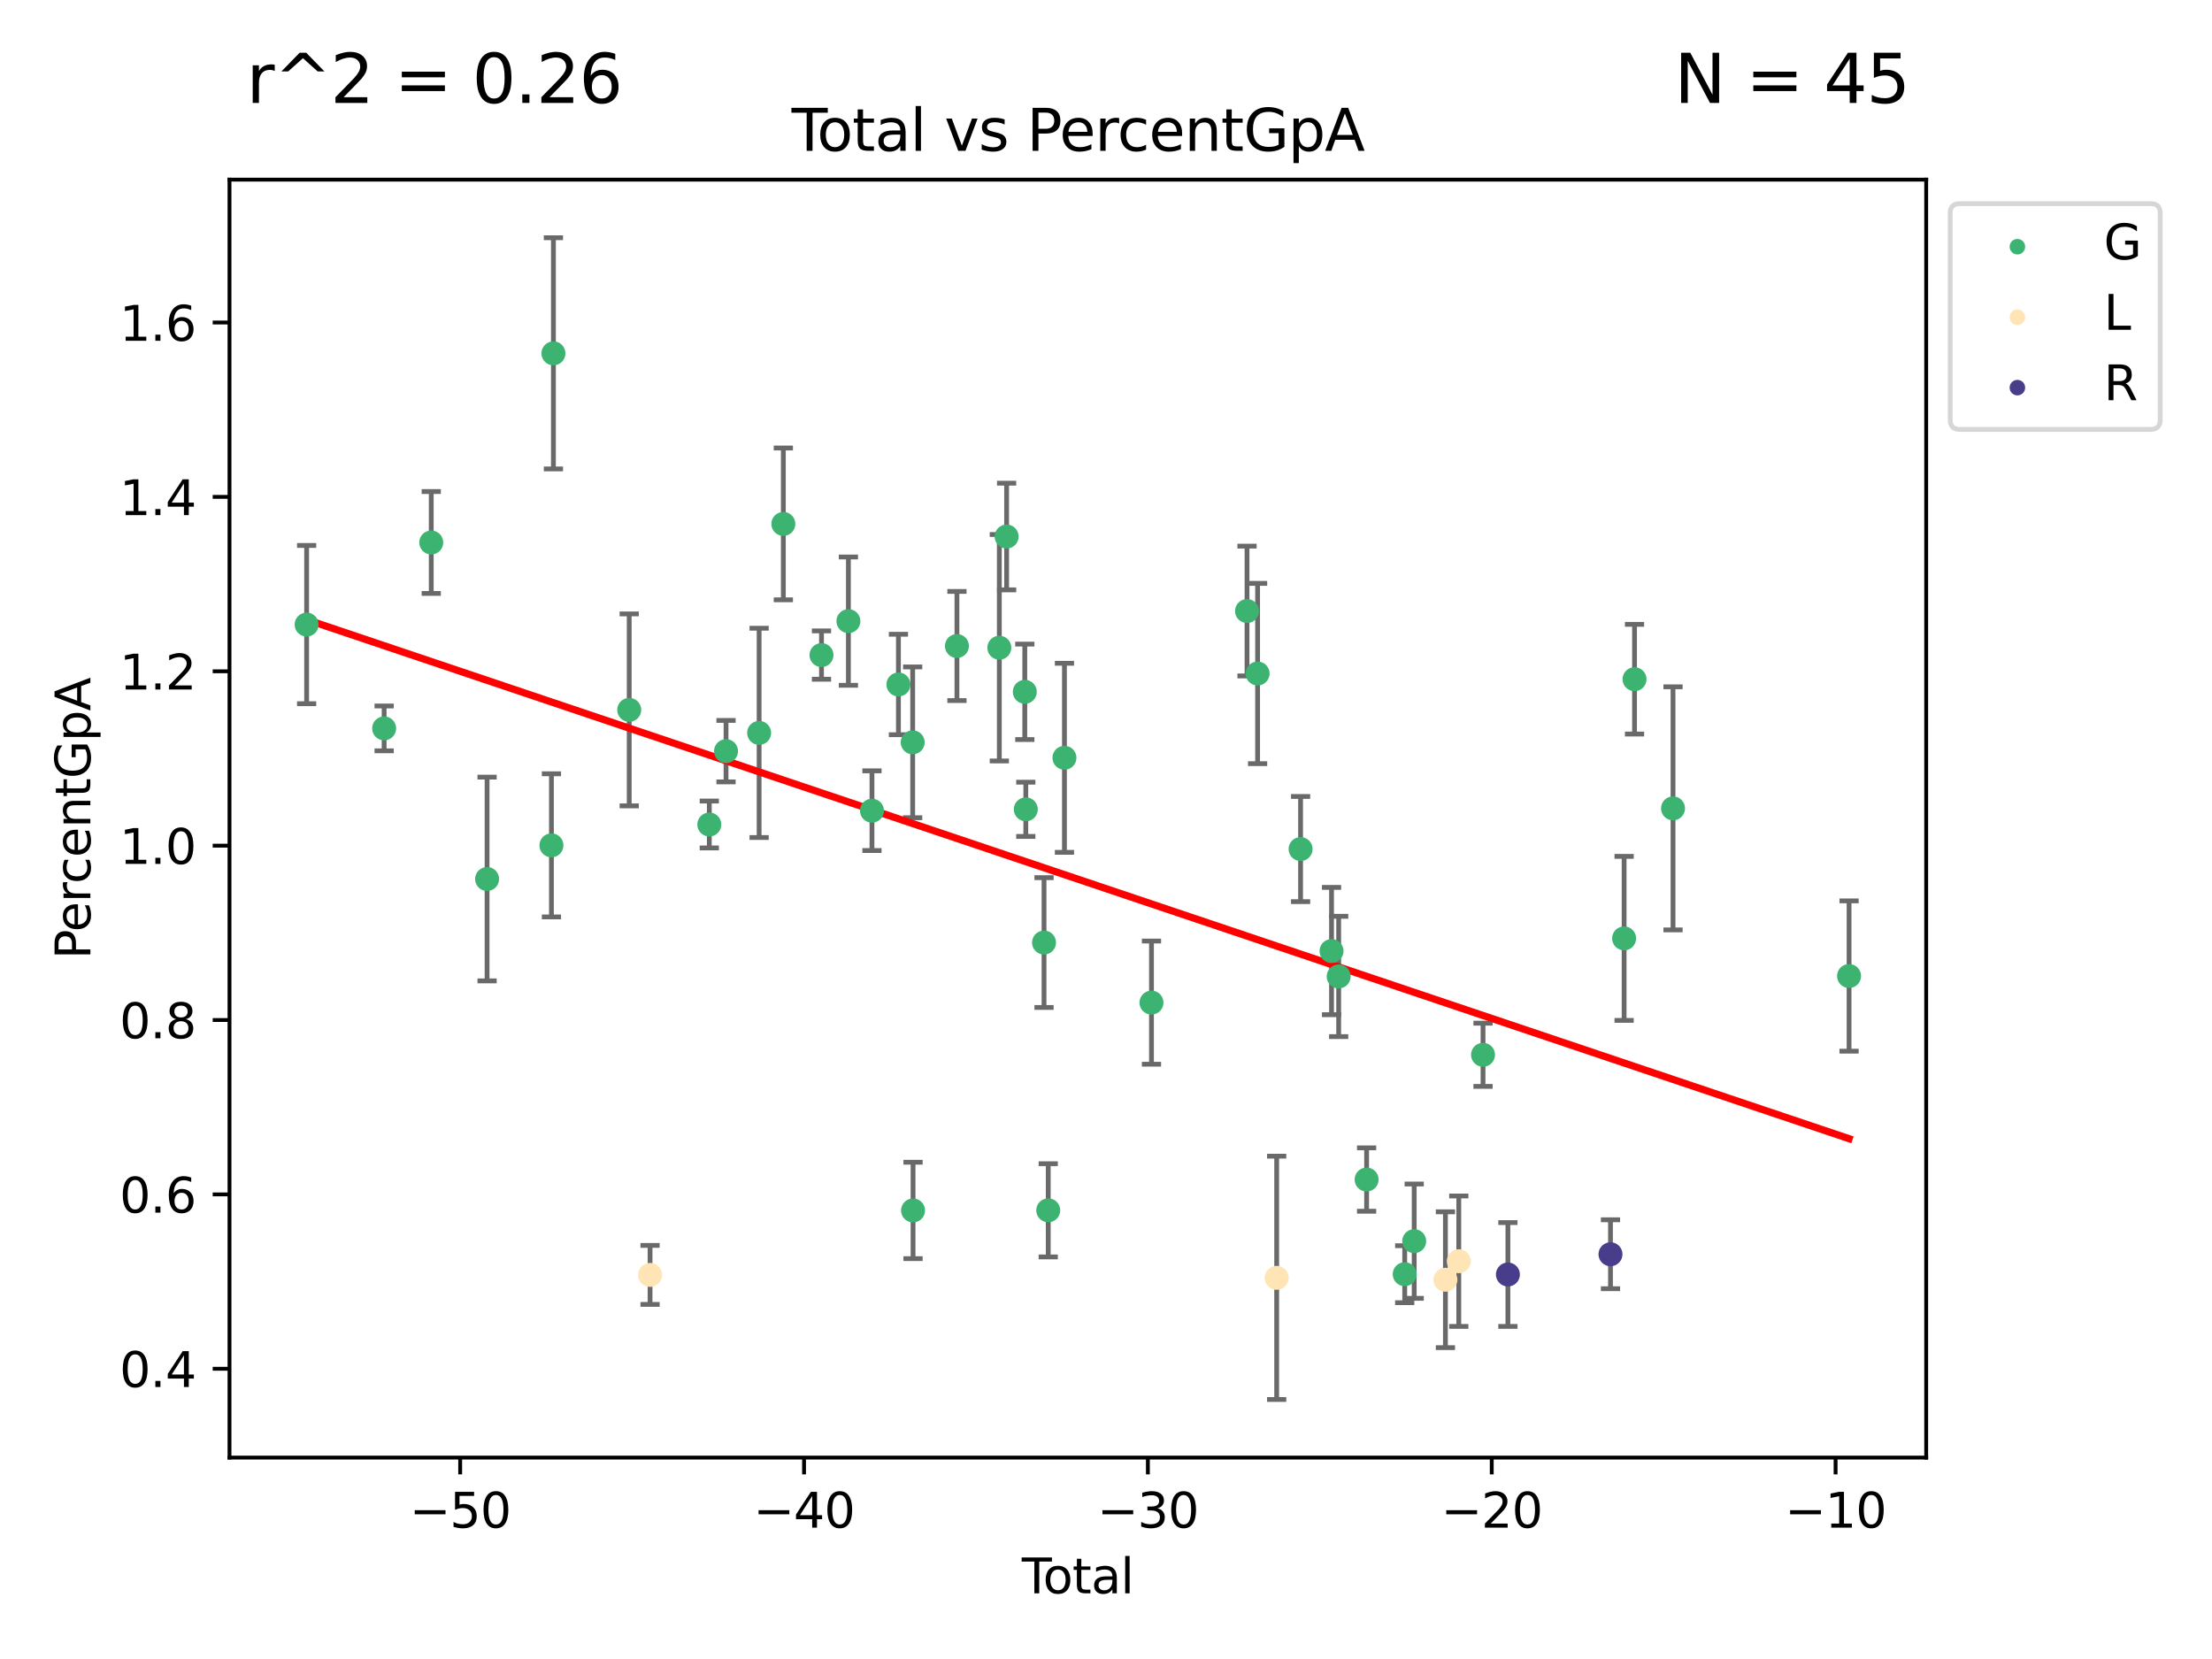 <?xml version="1.0" encoding="utf-8" standalone="no"?>
<!DOCTYPE svg PUBLIC "-//W3C//DTD SVG 1.1//EN"
  "http://www.w3.org/Graphics/SVG/1.1/DTD/svg11.dtd">
<svg xmlns:xlink="http://www.w3.org/1999/xlink" width="460.8pt" height="345.6pt" viewBox="0 0 460.8 345.6" xmlns="http://www.w3.org/2000/svg" version="1.1">
 <defs>
  <style type="text/css">*{stroke-linejoin: round; stroke-linecap: butt}</style>
 </defs>
 <g id="figure_1">
  <g id="patch_1">
   <path d="M 0 345.6 
L 460.8 345.6 
L 460.8 0 
L 0 0 
z
" style="fill: #ffffff"/>
  </g>
  <g id="axes_1">
   <g id="patch_2">
    <path d="M 47.81 303.64 
L 401.26 303.64 
L 401.26 37.422 
L 47.81 37.422 
z
" style="fill: #ffffff"/>
   </g>
   <g id="PathCollection_1">
    <defs>
     <path id="mbca6166bac" d="M 0 1.118 
C 0.297 1.118 0.581 1 0.791 0.791 
C 1 0.581 1.118 0.297 1.118 0 
C 1.118 -0.297 1 -0.581 0.791 -0.791 
C 0.581 -1 0.297 -1.118 0 -1.118 
C -0.297 -1.118 -0.581 -1 -0.791 -0.791 
C -1 -0.581 -1.118 -0.297 -1.118 0 
C -1.118 0.297 -1 0.581 -0.791 0.791 
C -0.581 1 -0.297 1.118 0 1.118 
z
" style="stroke: #3cb371"/>
    </defs>
    <g clip-path="url(#p3d2d5ccb78)">
     <use xlink:href="#mbca6166bac" x="63.876" y="130.11" style="fill: #3cb371; stroke: #3cb371"/>
     <use xlink:href="#mbca6166bac" x="80.023" y="151.736" style="fill: #3cb371; stroke: #3cb371"/>
     <use xlink:href="#mbca6166bac" x="89.836" y="113.01" style="fill: #3cb371; stroke: #3cb371"/>
     <use xlink:href="#mbca6166bac" x="101.468" y="183.113" style="fill: #3cb371; stroke: #3cb371"/>
     <use xlink:href="#mbca6166bac" x="114.874" y="176.101" style="fill: #3cb371; stroke: #3cb371"/>
     <use xlink:href="#mbca6166bac" x="115.287" y="73.605" style="fill: #3cb371; stroke: #3cb371"/>
     <use xlink:href="#mbca6166bac" x="131.077" y="147.882" style="fill: #3cb371; stroke: #3cb371"/>
     <use xlink:href="#mbca6166bac" x="147.761" y="171.757" style="fill: #3cb371; stroke: #3cb371"/>
     <use xlink:href="#mbca6166bac" x="151.246" y="156.478" style="fill: #3cb371; stroke: #3cb371"/>
     <use xlink:href="#mbca6166bac" x="158.14" y="152.674" style="fill: #3cb371; stroke: #3cb371"/>
     <use xlink:href="#mbca6166bac" x="163.184" y="109.141" style="fill: #3cb371; stroke: #3cb371"/>
     <use xlink:href="#mbca6166bac" x="171.131" y="136.463" style="fill: #3cb371; stroke: #3cb371"/>
     <use xlink:href="#mbca6166bac" x="176.738" y="129.394" style="fill: #3cb371; stroke: #3cb371"/>
     <use xlink:href="#mbca6166bac" x="181.647" y="168.88" style="fill: #3cb371; stroke: #3cb371"/>
     <use xlink:href="#mbca6166bac" x="187.159" y="142.587" style="fill: #3cb371; stroke: #3cb371"/>
     <use xlink:href="#mbca6166bac" x="190.128" y="154.641" style="fill: #3cb371; stroke: #3cb371"/>
     <use xlink:href="#mbca6166bac" x="190.206" y="252.157" style="fill: #3cb371; stroke: #3cb371"/>
     <use xlink:href="#mbca6166bac" x="199.347" y="134.573" style="fill: #3cb371; stroke: #3cb371"/>
     <use xlink:href="#mbca6166bac" x="208.179" y="134.932" style="fill: #3cb371; stroke: #3cb371"/>
     <use xlink:href="#mbca6166bac" x="209.697" y="111.769" style="fill: #3cb371; stroke: #3cb371"/>
     <use xlink:href="#mbca6166bac" x="213.486" y="144.119" style="fill: #3cb371; stroke: #3cb371"/>
     <use xlink:href="#mbca6166bac" x="213.693" y="168.597" style="fill: #3cb371; stroke: #3cb371"/>
     <use xlink:href="#mbca6166bac" x="217.491" y="196.352" style="fill: #3cb371; stroke: #3cb371"/>
     <use xlink:href="#mbca6166bac" x="218.367" y="252.13" style="fill: #3cb371; stroke: #3cb371"/>
     <use xlink:href="#mbca6166bac" x="221.743" y="157.86" style="fill: #3cb371; stroke: #3cb371"/>
     <use xlink:href="#mbca6166bac" x="239.874" y="208.862" style="fill: #3cb371; stroke: #3cb371"/>
     <use xlink:href="#mbca6166bac" x="259.778" y="127.288" style="fill: #3cb371; stroke: #3cb371"/>
     <use xlink:href="#mbca6166bac" x="261.981" y="140.307" style="fill: #3cb371; stroke: #3cb371"/>
     <use xlink:href="#mbca6166bac" x="270.937" y="176.872" style="fill: #3cb371; stroke: #3cb371"/>
     <use xlink:href="#mbca6166bac" x="277.384" y="198.119" style="fill: #3cb371; stroke: #3cb371"/>
     <use xlink:href="#mbca6166bac" x="278.871" y="203.412" style="fill: #3cb371; stroke: #3cb371"/>
     <use xlink:href="#mbca6166bac" x="284.689" y="245.72" style="fill: #3cb371; stroke: #3cb371"/>
     <use xlink:href="#mbca6166bac" x="292.627" y="265.439" style="fill: #3cb371; stroke: #3cb371"/>
     <use xlink:href="#mbca6166bac" x="294.601" y="258.558" style="fill: #3cb371; stroke: #3cb371"/>
     <use xlink:href="#mbca6166bac" x="308.941" y="219.732" style="fill: #3cb371; stroke: #3cb371"/>
     <use xlink:href="#mbca6166bac" x="338.333" y="195.48" style="fill: #3cb371; stroke: #3cb371"/>
     <use xlink:href="#mbca6166bac" x="340.502" y="141.488" style="fill: #3cb371; stroke: #3cb371"/>
     <use xlink:href="#mbca6166bac" x="348.522" y="168.397" style="fill: #3cb371; stroke: #3cb371"/>
     <use xlink:href="#mbca6166bac" x="385.194" y="203.322" style="fill: #3cb371; stroke: #3cb371"/>
    </g>
   </g>
   <g id="PathCollection_2">
    <defs>
     <path id="m69f87f148f" d="M 0 1.118 
C 0.297 1.118 0.581 1 0.791 0.791 
C 1 0.581 1.118 0.297 1.118 0 
C 1.118 -0.297 1 -0.581 0.791 -0.791 
C 0.581 -1 0.297 -1.118 0 -1.118 
C -0.297 -1.118 -0.581 -1 -0.791 -0.791 
C -1 -0.581 -1.118 -0.297 -1.118 0 
C -1.118 0.297 -1 0.581 -0.791 0.791 
C -0.581 1 -0.297 1.118 0 1.118 
z
" style="stroke: #ffe4b5"/>
    </defs>
    <g clip-path="url(#p3d2d5ccb78)">
     <use xlink:href="#m69f87f148f" x="135.417" y="265.588" style="fill: #ffe4b5; stroke: #ffe4b5"/>
     <use xlink:href="#m69f87f148f" x="265.955" y="266.196" style="fill: #ffe4b5; stroke: #ffe4b5"/>
     <use xlink:href="#m69f87f148f" x="301.109" y="266.592" style="fill: #ffe4b5; stroke: #ffe4b5"/>
     <use xlink:href="#m69f87f148f" x="303.891" y="262.732" style="fill: #ffe4b5; stroke: #ffe4b5"/>
    </g>
   </g>
   <g id="PathCollection_3">
    <defs>
     <path id="m2d523f5057" d="M 0 1.118 
C 0.297 1.118 0.581 1 0.791 0.791 
C 1 0.581 1.118 0.297 1.118 0 
C 1.118 -0.297 1 -0.581 0.791 -0.791 
C 0.581 -1 0.297 -1.118 0 -1.118 
C -0.297 -1.118 -0.581 -1 -0.791 -0.791 
C -1 -0.581 -1.118 -0.297 -1.118 0 
C -1.118 0.297 -1 0.581 -0.791 0.791 
C -0.581 1 -0.297 1.118 0 1.118 
z
" style="stroke: #483d8b"/>
    </defs>
    <g clip-path="url(#p3d2d5ccb78)">
     <use xlink:href="#m2d523f5057" x="314.124" y="265.499" style="fill: #483d8b; stroke: #483d8b"/>
     <use xlink:href="#m2d523f5057" x="335.493" y="261.283" style="fill: #483d8b; stroke: #483d8b"/>
    </g>
   </g>
   <g id="matplotlib.axis_1">
    <g id="xtick_1">
     <g id="line2d_1">
      <defs>
       <path id="me7487f4d48" d="M 0 0 
L 0 3.5 
" style="stroke: #000000; stroke-width: 0.8"/>
      </defs>
      <g>
       <use xlink:href="#me7487f4d48" x="95.864" y="303.64" style="stroke: #000000; stroke-width: 0.8"/>
      </g>
     </g>
     <g id="text_1">
      <!-- −50 -->
      <g transform="translate(85.312 318.238)scale(0.1 -0.1)">
       <defs>
        <path id="DejaVuSans-2212" d="M 678 2272 
L 4684 2272 
L 4684 1741 
L 678 1741 
L 678 2272 
z
" transform="scale(0.016)"/>
        <path id="DejaVuSans-35" d="M 691 4666 
L 3169 4666 
L 3169 4134 
L 1269 4134 
L 1269 2991 
Q 1406 3038 1543 3061 
Q 1681 3084 1819 3084 
Q 2600 3084 3056 2656 
Q 3513 2228 3513 1497 
Q 3513 744 3044 326 
Q 2575 -91 1722 -91 
Q 1428 -91 1123 -41 
Q 819 9 494 109 
L 494 744 
Q 775 591 1075 516 
Q 1375 441 1709 441 
Q 2250 441 2565 725 
Q 2881 1009 2881 1497 
Q 2881 1984 2565 2268 
Q 2250 2553 1709 2553 
Q 1456 2553 1204 2497 
Q 953 2441 691 2322 
L 691 4666 
z
" transform="scale(0.016)"/>
        <path id="DejaVuSans-30" d="M 2034 4250 
Q 1547 4250 1301 3770 
Q 1056 3291 1056 2328 
Q 1056 1369 1301 889 
Q 1547 409 2034 409 
Q 2525 409 2770 889 
Q 3016 1369 3016 2328 
Q 3016 3291 2770 3770 
Q 2525 4250 2034 4250 
z
M 2034 4750 
Q 2819 4750 3233 4129 
Q 3647 3509 3647 2328 
Q 3647 1150 3233 529 
Q 2819 -91 2034 -91 
Q 1250 -91 836 529 
Q 422 1150 422 2328 
Q 422 3509 836 4129 
Q 1250 4750 2034 4750 
z
" transform="scale(0.016)"/>
       </defs>
       <use xlink:href="#DejaVuSans-2212"/>
       <use xlink:href="#DejaVuSans-35" x="83.789"/>
       <use xlink:href="#DejaVuSans-30" x="147.412"/>
      </g>
     </g>
    </g>
    <g id="xtick_2">
     <g id="line2d_2">
      <g>
       <use xlink:href="#me7487f4d48" x="167.495" y="303.64" style="stroke: #000000; stroke-width: 0.8"/>
      </g>
     </g>
     <g id="text_2">
      <!-- −40 -->
      <g transform="translate(156.942 318.238)scale(0.1 -0.1)">
       <defs>
        <path id="DejaVuSans-34" d="M 2419 4116 
L 825 1625 
L 2419 1625 
L 2419 4116 
z
M 2253 4666 
L 3047 4666 
L 3047 1625 
L 3713 1625 
L 3713 1100 
L 3047 1100 
L 3047 0 
L 2419 0 
L 2419 1100 
L 313 1100 
L 313 1709 
L 2253 4666 
z
" transform="scale(0.016)"/>
       </defs>
       <use xlink:href="#DejaVuSans-2212"/>
       <use xlink:href="#DejaVuSans-34" x="83.789"/>
       <use xlink:href="#DejaVuSans-30" x="147.412"/>
      </g>
     </g>
    </g>
    <g id="xtick_3">
     <g id="line2d_3">
      <g>
       <use xlink:href="#me7487f4d48" x="239.125" y="303.64" style="stroke: #000000; stroke-width: 0.8"/>
      </g>
     </g>
     <g id="text_3">
      <!-- −30 -->
      <g transform="translate(228.573 318.238)scale(0.1 -0.1)">
       <defs>
        <path id="DejaVuSans-33" d="M 2597 2516 
Q 3050 2419 3304 2112 
Q 3559 1806 3559 1356 
Q 3559 666 3084 287 
Q 2609 -91 1734 -91 
Q 1441 -91 1130 -33 
Q 819 25 488 141 
L 488 750 
Q 750 597 1062 519 
Q 1375 441 1716 441 
Q 2309 441 2620 675 
Q 2931 909 2931 1356 
Q 2931 1769 2642 2001 
Q 2353 2234 1838 2234 
L 1294 2234 
L 1294 2753 
L 1863 2753 
Q 2328 2753 2575 2939 
Q 2822 3125 2822 3475 
Q 2822 3834 2567 4026 
Q 2313 4219 1838 4219 
Q 1578 4219 1281 4162 
Q 984 4106 628 3988 
L 628 4550 
Q 988 4650 1302 4700 
Q 1616 4750 1894 4750 
Q 2613 4750 3031 4423 
Q 3450 4097 3450 3541 
Q 3450 3153 3228 2886 
Q 3006 2619 2597 2516 
z
" transform="scale(0.016)"/>
       </defs>
       <use xlink:href="#DejaVuSans-2212"/>
       <use xlink:href="#DejaVuSans-33" x="83.789"/>
       <use xlink:href="#DejaVuSans-30" x="147.412"/>
      </g>
     </g>
    </g>
    <g id="xtick_4">
     <g id="line2d_4">
      <g>
       <use xlink:href="#me7487f4d48" x="310.756" y="303.64" style="stroke: #000000; stroke-width: 0.8"/>
      </g>
     </g>
     <g id="text_4">
      <!-- −20 -->
      <g transform="translate(300.203 318.238)scale(0.1 -0.1)">
       <defs>
        <path id="DejaVuSans-32" d="M 1228 531 
L 3431 531 
L 3431 0 
L 469 0 
L 469 531 
Q 828 903 1448 1529 
Q 2069 2156 2228 2338 
Q 2531 2678 2651 2914 
Q 2772 3150 2772 3378 
Q 2772 3750 2511 3984 
Q 2250 4219 1831 4219 
Q 1534 4219 1204 4116 
Q 875 4013 500 3803 
L 500 4441 
Q 881 4594 1212 4672 
Q 1544 4750 1819 4750 
Q 2544 4750 2975 4387 
Q 3406 4025 3406 3419 
Q 3406 3131 3298 2873 
Q 3191 2616 2906 2266 
Q 2828 2175 2409 1742 
Q 1991 1309 1228 531 
z
" transform="scale(0.016)"/>
       </defs>
       <use xlink:href="#DejaVuSans-2212"/>
       <use xlink:href="#DejaVuSans-32" x="83.789"/>
       <use xlink:href="#DejaVuSans-30" x="147.412"/>
      </g>
     </g>
    </g>
    <g id="xtick_5">
     <g id="line2d_5">
      <g>
       <use xlink:href="#me7487f4d48" x="382.386" y="303.64" style="stroke: #000000; stroke-width: 0.8"/>
      </g>
     </g>
     <g id="text_5">
      <!-- −10 -->
      <g transform="translate(371.834 318.238)scale(0.1 -0.1)">
       <defs>
        <path id="DejaVuSans-31" d="M 794 531 
L 1825 531 
L 1825 4091 
L 703 3866 
L 703 4441 
L 1819 4666 
L 2450 4666 
L 2450 531 
L 3481 531 
L 3481 0 
L 794 0 
L 794 531 
z
" transform="scale(0.016)"/>
       </defs>
       <use xlink:href="#DejaVuSans-2212"/>
       <use xlink:href="#DejaVuSans-31" x="83.789"/>
       <use xlink:href="#DejaVuSans-30" x="147.412"/>
      </g>
     </g>
    </g>
    <g id="text_6">
     <!-- Total -->
     <g transform="translate(212.858 331.917)scale(0.1 -0.1)">
      <defs>
       <path id="DejaVuSans-54" d="M -19 4666 
L 3928 4666 
L 3928 4134 
L 2272 4134 
L 2272 0 
L 1638 0 
L 1638 4134 
L -19 4134 
L -19 4666 
z
" transform="scale(0.016)"/>
       <path id="DejaVuSans-6f" d="M 1959 3097 
Q 1497 3097 1228 2736 
Q 959 2375 959 1747 
Q 959 1119 1226 758 
Q 1494 397 1959 397 
Q 2419 397 2687 759 
Q 2956 1122 2956 1747 
Q 2956 2369 2687 2733 
Q 2419 3097 1959 3097 
z
M 1959 3584 
Q 2709 3584 3137 3096 
Q 3566 2609 3566 1747 
Q 3566 888 3137 398 
Q 2709 -91 1959 -91 
Q 1206 -91 779 398 
Q 353 888 353 1747 
Q 353 2609 779 3096 
Q 1206 3584 1959 3584 
z
" transform="scale(0.016)"/>
       <path id="DejaVuSans-74" d="M 1172 4494 
L 1172 3500 
L 2356 3500 
L 2356 3053 
L 1172 3053 
L 1172 1153 
Q 1172 725 1289 603 
Q 1406 481 1766 481 
L 2356 481 
L 2356 0 
L 1766 0 
Q 1100 0 847 248 
Q 594 497 594 1153 
L 594 3053 
L 172 3053 
L 172 3500 
L 594 3500 
L 594 4494 
L 1172 4494 
z
" transform="scale(0.016)"/>
       <path id="DejaVuSans-61" d="M 2194 1759 
Q 1497 1759 1228 1600 
Q 959 1441 959 1056 
Q 959 750 1161 570 
Q 1363 391 1709 391 
Q 2188 391 2477 730 
Q 2766 1069 2766 1631 
L 2766 1759 
L 2194 1759 
z
M 3341 1997 
L 3341 0 
L 2766 0 
L 2766 531 
Q 2569 213 2275 61 
Q 1981 -91 1556 -91 
Q 1019 -91 701 211 
Q 384 513 384 1019 
Q 384 1609 779 1909 
Q 1175 2209 1959 2209 
L 2766 2209 
L 2766 2266 
Q 2766 2663 2505 2880 
Q 2244 3097 1772 3097 
Q 1472 3097 1187 3025 
Q 903 2953 641 2809 
L 641 3341 
Q 956 3463 1253 3523 
Q 1550 3584 1831 3584 
Q 2591 3584 2966 3190 
Q 3341 2797 3341 1997 
z
" transform="scale(0.016)"/>
       <path id="DejaVuSans-6c" d="M 603 4863 
L 1178 4863 
L 1178 0 
L 603 0 
L 603 4863 
z
" transform="scale(0.016)"/>
      </defs>
      <use xlink:href="#DejaVuSans-54"/>
      <use xlink:href="#DejaVuSans-6f" x="44.084"/>
      <use xlink:href="#DejaVuSans-74" x="105.266"/>
      <use xlink:href="#DejaVuSans-61" x="144.475"/>
      <use xlink:href="#DejaVuSans-6c" x="205.754"/>
     </g>
    </g>
   </g>
   <g id="matplotlib.axis_2">
    <g id="ytick_1">
     <g id="line2d_6">
      <defs>
       <path id="mf5a979d476" d="M 0 0 
L -3.5 0 
" style="stroke: #000000; stroke-width: 0.8"/>
      </defs>
      <g>
       <use xlink:href="#mf5a979d476" x="47.81" y="285.14" style="stroke: #000000; stroke-width: 0.8"/>
      </g>
     </g>
     <g id="text_7">
      <!-- 0.4 -->
      <g transform="translate(24.907 288.939)scale(0.1 -0.1)">
       <defs>
        <path id="DejaVuSans-2e" d="M 684 794 
L 1344 794 
L 1344 0 
L 684 0 
L 684 794 
z
" transform="scale(0.016)"/>
       </defs>
       <use xlink:href="#DejaVuSans-30"/>
       <use xlink:href="#DejaVuSans-2e" x="63.623"/>
       <use xlink:href="#DejaVuSans-34" x="95.41"/>
      </g>
     </g>
    </g>
    <g id="ytick_2">
     <g id="line2d_7">
      <g>
       <use xlink:href="#mf5a979d476" x="47.81" y="248.815" style="stroke: #000000; stroke-width: 0.8"/>
      </g>
     </g>
     <g id="text_8">
      <!-- 0.6 -->
      <g transform="translate(24.907 252.614)scale(0.1 -0.1)">
       <defs>
        <path id="DejaVuSans-36" d="M 2113 2584 
Q 1688 2584 1439 2293 
Q 1191 2003 1191 1497 
Q 1191 994 1439 701 
Q 1688 409 2113 409 
Q 2538 409 2786 701 
Q 3034 994 3034 1497 
Q 3034 2003 2786 2293 
Q 2538 2584 2113 2584 
z
M 3366 4563 
L 3366 3988 
Q 3128 4100 2886 4159 
Q 2644 4219 2406 4219 
Q 1781 4219 1451 3797 
Q 1122 3375 1075 2522 
Q 1259 2794 1537 2939 
Q 1816 3084 2150 3084 
Q 2853 3084 3261 2657 
Q 3669 2231 3669 1497 
Q 3669 778 3244 343 
Q 2819 -91 2113 -91 
Q 1303 -91 875 529 
Q 447 1150 447 2328 
Q 447 3434 972 4092 
Q 1497 4750 2381 4750 
Q 2619 4750 2861 4703 
Q 3103 4656 3366 4563 
z
" transform="scale(0.016)"/>
       </defs>
       <use xlink:href="#DejaVuSans-30"/>
       <use xlink:href="#DejaVuSans-2e" x="63.623"/>
       <use xlink:href="#DejaVuSans-36" x="95.41"/>
      </g>
     </g>
    </g>
    <g id="ytick_3">
     <g id="line2d_8">
      <g>
       <use xlink:href="#mf5a979d476" x="47.81" y="212.489" style="stroke: #000000; stroke-width: 0.8"/>
      </g>
     </g>
     <g id="text_9">
      <!-- 0.8 -->
      <g transform="translate(24.907 216.289)scale(0.1 -0.1)">
       <defs>
        <path id="DejaVuSans-38" d="M 2034 2216 
Q 1584 2216 1326 1975 
Q 1069 1734 1069 1313 
Q 1069 891 1326 650 
Q 1584 409 2034 409 
Q 2484 409 2743 651 
Q 3003 894 3003 1313 
Q 3003 1734 2745 1975 
Q 2488 2216 2034 2216 
z
M 1403 2484 
Q 997 2584 770 2862 
Q 544 3141 544 3541 
Q 544 4100 942 4425 
Q 1341 4750 2034 4750 
Q 2731 4750 3128 4425 
Q 3525 4100 3525 3541 
Q 3525 3141 3298 2862 
Q 3072 2584 2669 2484 
Q 3125 2378 3379 2068 
Q 3634 1759 3634 1313 
Q 3634 634 3220 271 
Q 2806 -91 2034 -91 
Q 1263 -91 848 271 
Q 434 634 434 1313 
Q 434 1759 690 2068 
Q 947 2378 1403 2484 
z
M 1172 3481 
Q 1172 3119 1398 2916 
Q 1625 2713 2034 2713 
Q 2441 2713 2670 2916 
Q 2900 3119 2900 3481 
Q 2900 3844 2670 4047 
Q 2441 4250 2034 4250 
Q 1625 4250 1398 4047 
Q 1172 3844 1172 3481 
z
" transform="scale(0.016)"/>
       </defs>
       <use xlink:href="#DejaVuSans-30"/>
       <use xlink:href="#DejaVuSans-2e" x="63.623"/>
       <use xlink:href="#DejaVuSans-38" x="95.41"/>
      </g>
     </g>
    </g>
    <g id="ytick_4">
     <g id="line2d_9">
      <g>
       <use xlink:href="#mf5a979d476" x="47.81" y="176.164" style="stroke: #000000; stroke-width: 0.8"/>
      </g>
     </g>
     <g id="text_10">
      <!-- 1.0 -->
      <g transform="translate(24.907 179.963)scale(0.1 -0.1)">
       <use xlink:href="#DejaVuSans-31"/>
       <use xlink:href="#DejaVuSans-2e" x="63.623"/>
       <use xlink:href="#DejaVuSans-30" x="95.41"/>
      </g>
     </g>
    </g>
    <g id="ytick_5">
     <g id="line2d_10">
      <g>
       <use xlink:href="#mf5a979d476" x="47.81" y="139.839" style="stroke: #000000; stroke-width: 0.8"/>
      </g>
     </g>
     <g id="text_11">
      <!-- 1.2 -->
      <g transform="translate(24.907 143.638)scale(0.1 -0.1)">
       <use xlink:href="#DejaVuSans-31"/>
       <use xlink:href="#DejaVuSans-2e" x="63.623"/>
       <use xlink:href="#DejaVuSans-32" x="95.41"/>
      </g>
     </g>
    </g>
    <g id="ytick_6">
     <g id="line2d_11">
      <g>
       <use xlink:href="#mf5a979d476" x="47.81" y="103.513" style="stroke: #000000; stroke-width: 0.8"/>
      </g>
     </g>
     <g id="text_12">
      <!-- 1.4 -->
      <g transform="translate(24.907 107.312)scale(0.1 -0.1)">
       <use xlink:href="#DejaVuSans-31"/>
       <use xlink:href="#DejaVuSans-2e" x="63.623"/>
       <use xlink:href="#DejaVuSans-34" x="95.41"/>
      </g>
     </g>
    </g>
    <g id="ytick_7">
     <g id="line2d_12">
      <g>
       <use xlink:href="#mf5a979d476" x="47.81" y="67.188" style="stroke: #000000; stroke-width: 0.8"/>
      </g>
     </g>
     <g id="text_13">
      <!-- 1.6 -->
      <g transform="translate(24.907 70.987)scale(0.1 -0.1)">
       <use xlink:href="#DejaVuSans-31"/>
       <use xlink:href="#DejaVuSans-2e" x="63.623"/>
       <use xlink:href="#DejaVuSans-36" x="95.41"/>
      </g>
     </g>
    </g>
    <g id="text_14">
     <!-- PercentGpA -->
     <g transform="translate(18.827 199.807)rotate(-90)scale(0.1 -0.1)">
      <defs>
       <path id="DejaVuSans-50" d="M 1259 4147 
L 1259 2394 
L 2053 2394 
Q 2494 2394 2734 2622 
Q 2975 2850 2975 3272 
Q 2975 3691 2734 3919 
Q 2494 4147 2053 4147 
L 1259 4147 
z
M 628 4666 
L 2053 4666 
Q 2838 4666 3239 4311 
Q 3641 3956 3641 3272 
Q 3641 2581 3239 2228 
Q 2838 1875 2053 1875 
L 1259 1875 
L 1259 0 
L 628 0 
L 628 4666 
z
" transform="scale(0.016)"/>
       <path id="DejaVuSans-65" d="M 3597 1894 
L 3597 1613 
L 953 1613 
Q 991 1019 1311 708 
Q 1631 397 2203 397 
Q 2534 397 2845 478 
Q 3156 559 3463 722 
L 3463 178 
Q 3153 47 2828 -22 
Q 2503 -91 2169 -91 
Q 1331 -91 842 396 
Q 353 884 353 1716 
Q 353 2575 817 3079 
Q 1281 3584 2069 3584 
Q 2775 3584 3186 3129 
Q 3597 2675 3597 1894 
z
M 3022 2063 
Q 3016 2534 2758 2815 
Q 2500 3097 2075 3097 
Q 1594 3097 1305 2825 
Q 1016 2553 972 2059 
L 3022 2063 
z
" transform="scale(0.016)"/>
       <path id="DejaVuSans-72" d="M 2631 2963 
Q 2534 3019 2420 3045 
Q 2306 3072 2169 3072 
Q 1681 3072 1420 2755 
Q 1159 2438 1159 1844 
L 1159 0 
L 581 0 
L 581 3500 
L 1159 3500 
L 1159 2956 
Q 1341 3275 1631 3429 
Q 1922 3584 2338 3584 
Q 2397 3584 2469 3576 
Q 2541 3569 2628 3553 
L 2631 2963 
z
" transform="scale(0.016)"/>
       <path id="DejaVuSans-63" d="M 3122 3366 
L 3122 2828 
Q 2878 2963 2633 3030 
Q 2388 3097 2138 3097 
Q 1578 3097 1268 2742 
Q 959 2388 959 1747 
Q 959 1106 1268 751 
Q 1578 397 2138 397 
Q 2388 397 2633 464 
Q 2878 531 3122 666 
L 3122 134 
Q 2881 22 2623 -34 
Q 2366 -91 2075 -91 
Q 1284 -91 818 406 
Q 353 903 353 1747 
Q 353 2603 823 3093 
Q 1294 3584 2113 3584 
Q 2378 3584 2631 3529 
Q 2884 3475 3122 3366 
z
" transform="scale(0.016)"/>
       <path id="DejaVuSans-6e" d="M 3513 2113 
L 3513 0 
L 2938 0 
L 2938 2094 
Q 2938 2591 2744 2837 
Q 2550 3084 2163 3084 
Q 1697 3084 1428 2787 
Q 1159 2491 1159 1978 
L 1159 0 
L 581 0 
L 581 3500 
L 1159 3500 
L 1159 2956 
Q 1366 3272 1645 3428 
Q 1925 3584 2291 3584 
Q 2894 3584 3203 3211 
Q 3513 2838 3513 2113 
z
" transform="scale(0.016)"/>
       <path id="DejaVuSans-47" d="M 3809 666 
L 3809 1919 
L 2778 1919 
L 2778 2438 
L 4434 2438 
L 4434 434 
Q 4069 175 3628 42 
Q 3188 -91 2688 -91 
Q 1594 -91 976 548 
Q 359 1188 359 2328 
Q 359 3472 976 4111 
Q 1594 4750 2688 4750 
Q 3144 4750 3555 4637 
Q 3966 4525 4313 4306 
L 4313 3634 
Q 3963 3931 3569 4081 
Q 3175 4231 2741 4231 
Q 1884 4231 1454 3753 
Q 1025 3275 1025 2328 
Q 1025 1384 1454 906 
Q 1884 428 2741 428 
Q 3075 428 3337 486 
Q 3600 544 3809 666 
z
" transform="scale(0.016)"/>
       <path id="DejaVuSans-70" d="M 1159 525 
L 1159 -1331 
L 581 -1331 
L 581 3500 
L 1159 3500 
L 1159 2969 
Q 1341 3281 1617 3432 
Q 1894 3584 2278 3584 
Q 2916 3584 3314 3078 
Q 3713 2572 3713 1747 
Q 3713 922 3314 415 
Q 2916 -91 2278 -91 
Q 1894 -91 1617 61 
Q 1341 213 1159 525 
z
M 3116 1747 
Q 3116 2381 2855 2742 
Q 2594 3103 2138 3103 
Q 1681 3103 1420 2742 
Q 1159 2381 1159 1747 
Q 1159 1113 1420 752 
Q 1681 391 2138 391 
Q 2594 391 2855 752 
Q 3116 1113 3116 1747 
z
" transform="scale(0.016)"/>
       <path id="DejaVuSans-41" d="M 2188 4044 
L 1331 1722 
L 3047 1722 
L 2188 4044 
z
M 1831 4666 
L 2547 4666 
L 4325 0 
L 3669 0 
L 3244 1197 
L 1141 1197 
L 716 0 
L 50 0 
L 1831 4666 
z
" transform="scale(0.016)"/>
      </defs>
      <use xlink:href="#DejaVuSans-50"/>
      <use xlink:href="#DejaVuSans-65" x="56.678"/>
      <use xlink:href="#DejaVuSans-72" x="118.201"/>
      <use xlink:href="#DejaVuSans-63" x="157.064"/>
      <use xlink:href="#DejaVuSans-65" x="212.045"/>
      <use xlink:href="#DejaVuSans-6e" x="273.568"/>
      <use xlink:href="#DejaVuSans-74" x="336.947"/>
      <use xlink:href="#DejaVuSans-47" x="376.156"/>
      <use xlink:href="#DejaVuSans-70" x="453.646"/>
      <use xlink:href="#DejaVuSans-41" x="517.123"/>
     </g>
    </g>
   </g>
   <g id="LineCollection_1">
    <path d="M 63.876 146.594 
L 63.876 113.626 
" clip-path="url(#p3d2d5ccb78)" style="fill: none; stroke: #696969"/>
    <path d="M 80.023 156.404 
L 80.023 147.068 
" clip-path="url(#p3d2d5ccb78)" style="fill: none; stroke: #696969"/>
    <path d="M 89.836 123.621 
L 89.836 102.398 
" clip-path="url(#p3d2d5ccb78)" style="fill: none; stroke: #696969"/>
    <path d="M 101.468 204.337 
L 101.468 161.889 
" clip-path="url(#p3d2d5ccb78)" style="fill: none; stroke: #696969"/>
    <path d="M 114.874 191.011 
L 114.874 161.192 
" clip-path="url(#p3d2d5ccb78)" style="fill: none; stroke: #696969"/>
    <path d="M 115.287 97.687 
L 115.287 49.523 
" clip-path="url(#p3d2d5ccb78)" style="fill: none; stroke: #696969"/>
    <path d="M 131.077 167.877 
L 131.077 127.887 
" clip-path="url(#p3d2d5ccb78)" style="fill: none; stroke: #696969"/>
    <path d="M 147.761 176.641 
L 147.761 166.872 
" clip-path="url(#p3d2d5ccb78)" style="fill: none; stroke: #696969"/>
    <path d="M 151.246 162.88 
L 151.246 150.077 
" clip-path="url(#p3d2d5ccb78)" style="fill: none; stroke: #696969"/>
    <path d="M 158.14 174.472 
L 158.14 130.875 
" clip-path="url(#p3d2d5ccb78)" style="fill: none; stroke: #696969"/>
    <path d="M 163.184 124.953 
L 163.184 93.329 
" clip-path="url(#p3d2d5ccb78)" style="fill: none; stroke: #696969"/>
    <path d="M 171.131 141.496 
L 171.131 131.429 
" clip-path="url(#p3d2d5ccb78)" style="fill: none; stroke: #696969"/>
    <path d="M 176.738 142.759 
L 176.738 116.028 
" clip-path="url(#p3d2d5ccb78)" style="fill: none; stroke: #696969"/>
    <path d="M 181.647 177.18 
L 181.647 160.58 
" clip-path="url(#p3d2d5ccb78)" style="fill: none; stroke: #696969"/>
    <path d="M 187.159 153.052 
L 187.159 132.123 
" clip-path="url(#p3d2d5ccb78)" style="fill: none; stroke: #696969"/>
    <path d="M 190.128 170.347 
L 190.128 138.936 
" clip-path="url(#p3d2d5ccb78)" style="fill: none; stroke: #696969"/>
    <path d="M 190.206 262.198 
L 190.206 242.117 
" clip-path="url(#p3d2d5ccb78)" style="fill: none; stroke: #696969"/>
    <path d="M 199.347 145.937 
L 199.347 123.209 
" clip-path="url(#p3d2d5ccb78)" style="fill: none; stroke: #696969"/>
    <path d="M 208.179 158.519 
L 208.179 111.344 
" clip-path="url(#p3d2d5ccb78)" style="fill: none; stroke: #696969"/>
    <path d="M 209.697 122.879 
L 209.697 100.659 
" clip-path="url(#p3d2d5ccb78)" style="fill: none; stroke: #696969"/>
    <path d="M 213.486 154.062 
L 213.486 134.176 
" clip-path="url(#p3d2d5ccb78)" style="fill: none; stroke: #696969"/>
    <path d="M 213.693 174.244 
L 213.693 162.949 
" clip-path="url(#p3d2d5ccb78)" style="fill: none; stroke: #696969"/>
    <path d="M 217.491 209.872 
L 217.491 182.832 
" clip-path="url(#p3d2d5ccb78)" style="fill: none; stroke: #696969"/>
    <path d="M 218.367 261.835 
L 218.367 242.425 
" clip-path="url(#p3d2d5ccb78)" style="fill: none; stroke: #696969"/>
    <path d="M 221.743 177.552 
L 221.743 138.169 
" clip-path="url(#p3d2d5ccb78)" style="fill: none; stroke: #696969"/>
    <path d="M 239.874 221.691 
L 239.874 196.033 
" clip-path="url(#p3d2d5ccb78)" style="fill: none; stroke: #696969"/>
    <path d="M 259.778 140.81 
L 259.778 113.766 
" clip-path="url(#p3d2d5ccb78)" style="fill: none; stroke: #696969"/>
    <path d="M 261.981 159.087 
L 261.981 121.527 
" clip-path="url(#p3d2d5ccb78)" style="fill: none; stroke: #696969"/>
    <path d="M 270.937 187.825 
L 270.937 165.92 
" clip-path="url(#p3d2d5ccb78)" style="fill: none; stroke: #696969"/>
    <path d="M 277.384 211.38 
L 277.384 184.859 
" clip-path="url(#p3d2d5ccb78)" style="fill: none; stroke: #696969"/>
    <path d="M 278.871 215.943 
L 278.871 190.88 
" clip-path="url(#p3d2d5ccb78)" style="fill: none; stroke: #696969"/>
    <path d="M 284.689 252.322 
L 284.689 239.117 
" clip-path="url(#p3d2d5ccb78)" style="fill: none; stroke: #696969"/>
    <path d="M 292.627 271.378 
L 292.627 259.5 
" clip-path="url(#p3d2d5ccb78)" style="fill: none; stroke: #696969"/>
    <path d="M 294.601 270.468 
L 294.601 246.648 
" clip-path="url(#p3d2d5ccb78)" style="fill: none; stroke: #696969"/>
    <path d="M 308.941 226.317 
L 308.941 213.147 
" clip-path="url(#p3d2d5ccb78)" style="fill: none; stroke: #696969"/>
    <path d="M 338.333 212.563 
L 338.333 178.397 
" clip-path="url(#p3d2d5ccb78)" style="fill: none; stroke: #696969"/>
    <path d="M 340.502 152.913 
L 340.502 130.063 
" clip-path="url(#p3d2d5ccb78)" style="fill: none; stroke: #696969"/>
    <path d="M 348.522 193.717 
L 348.522 143.078 
" clip-path="url(#p3d2d5ccb78)" style="fill: none; stroke: #696969"/>
    <path d="M 385.194 218.976 
L 385.194 187.667 
" clip-path="url(#p3d2d5ccb78)" style="fill: none; stroke: #696969"/>
   </g>
   <g id="line2d_13">
    <defs>
     <path id="md4863df83b" d="M 2 0 
L -2 -0 
" style="stroke: #696969"/>
    </defs>
    <g clip-path="url(#p3d2d5ccb78)">
     <use xlink:href="#md4863df83b" x="63.876" y="146.594" style="fill: #696969; stroke: #696969"/>
     <use xlink:href="#md4863df83b" x="80.023" y="156.404" style="fill: #696969; stroke: #696969"/>
     <use xlink:href="#md4863df83b" x="89.836" y="123.621" style="fill: #696969; stroke: #696969"/>
     <use xlink:href="#md4863df83b" x="101.468" y="204.337" style="fill: #696969; stroke: #696969"/>
     <use xlink:href="#md4863df83b" x="114.874" y="191.011" style="fill: #696969; stroke: #696969"/>
     <use xlink:href="#md4863df83b" x="115.287" y="97.687" style="fill: #696969; stroke: #696969"/>
     <use xlink:href="#md4863df83b" x="131.077" y="167.877" style="fill: #696969; stroke: #696969"/>
     <use xlink:href="#md4863df83b" x="147.761" y="176.641" style="fill: #696969; stroke: #696969"/>
     <use xlink:href="#md4863df83b" x="151.246" y="162.88" style="fill: #696969; stroke: #696969"/>
     <use xlink:href="#md4863df83b" x="158.14" y="174.472" style="fill: #696969; stroke: #696969"/>
     <use xlink:href="#md4863df83b" x="163.184" y="124.953" style="fill: #696969; stroke: #696969"/>
     <use xlink:href="#md4863df83b" x="171.131" y="141.496" style="fill: #696969; stroke: #696969"/>
     <use xlink:href="#md4863df83b" x="176.738" y="142.759" style="fill: #696969; stroke: #696969"/>
     <use xlink:href="#md4863df83b" x="181.647" y="177.18" style="fill: #696969; stroke: #696969"/>
     <use xlink:href="#md4863df83b" x="187.159" y="153.052" style="fill: #696969; stroke: #696969"/>
     <use xlink:href="#md4863df83b" x="190.128" y="170.347" style="fill: #696969; stroke: #696969"/>
     <use xlink:href="#md4863df83b" x="190.206" y="262.198" style="fill: #696969; stroke: #696969"/>
     <use xlink:href="#md4863df83b" x="199.347" y="145.937" style="fill: #696969; stroke: #696969"/>
     <use xlink:href="#md4863df83b" x="208.179" y="158.519" style="fill: #696969; stroke: #696969"/>
     <use xlink:href="#md4863df83b" x="209.697" y="122.879" style="fill: #696969; stroke: #696969"/>
     <use xlink:href="#md4863df83b" x="213.486" y="154.062" style="fill: #696969; stroke: #696969"/>
     <use xlink:href="#md4863df83b" x="213.693" y="174.244" style="fill: #696969; stroke: #696969"/>
     <use xlink:href="#md4863df83b" x="217.491" y="209.872" style="fill: #696969; stroke: #696969"/>
     <use xlink:href="#md4863df83b" x="218.367" y="261.835" style="fill: #696969; stroke: #696969"/>
     <use xlink:href="#md4863df83b" x="221.743" y="177.552" style="fill: #696969; stroke: #696969"/>
     <use xlink:href="#md4863df83b" x="239.874" y="221.691" style="fill: #696969; stroke: #696969"/>
     <use xlink:href="#md4863df83b" x="259.778" y="140.81" style="fill: #696969; stroke: #696969"/>
     <use xlink:href="#md4863df83b" x="261.981" y="159.087" style="fill: #696969; stroke: #696969"/>
     <use xlink:href="#md4863df83b" x="270.937" y="187.825" style="fill: #696969; stroke: #696969"/>
     <use xlink:href="#md4863df83b" x="277.384" y="211.38" style="fill: #696969; stroke: #696969"/>
     <use xlink:href="#md4863df83b" x="278.871" y="215.943" style="fill: #696969; stroke: #696969"/>
     <use xlink:href="#md4863df83b" x="284.689" y="252.322" style="fill: #696969; stroke: #696969"/>
     <use xlink:href="#md4863df83b" x="292.627" y="271.378" style="fill: #696969; stroke: #696969"/>
     <use xlink:href="#md4863df83b" x="294.601" y="270.468" style="fill: #696969; stroke: #696969"/>
     <use xlink:href="#md4863df83b" x="308.941" y="226.317" style="fill: #696969; stroke: #696969"/>
     <use xlink:href="#md4863df83b" x="338.333" y="212.563" style="fill: #696969; stroke: #696969"/>
     <use xlink:href="#md4863df83b" x="340.502" y="152.913" style="fill: #696969; stroke: #696969"/>
     <use xlink:href="#md4863df83b" x="348.522" y="193.717" style="fill: #696969; stroke: #696969"/>
     <use xlink:href="#md4863df83b" x="385.194" y="218.976" style="fill: #696969; stroke: #696969"/>
    </g>
   </g>
   <g id="line2d_14">
    <g clip-path="url(#p3d2d5ccb78)">
     <use xlink:href="#md4863df83b" x="63.876" y="113.626" style="fill: #696969; stroke: #696969"/>
     <use xlink:href="#md4863df83b" x="80.023" y="147.068" style="fill: #696969; stroke: #696969"/>
     <use xlink:href="#md4863df83b" x="89.836" y="102.398" style="fill: #696969; stroke: #696969"/>
     <use xlink:href="#md4863df83b" x="101.468" y="161.889" style="fill: #696969; stroke: #696969"/>
     <use xlink:href="#md4863df83b" x="114.874" y="161.192" style="fill: #696969; stroke: #696969"/>
     <use xlink:href="#md4863df83b" x="115.287" y="49.523" style="fill: #696969; stroke: #696969"/>
     <use xlink:href="#md4863df83b" x="131.077" y="127.887" style="fill: #696969; stroke: #696969"/>
     <use xlink:href="#md4863df83b" x="147.761" y="166.872" style="fill: #696969; stroke: #696969"/>
     <use xlink:href="#md4863df83b" x="151.246" y="150.077" style="fill: #696969; stroke: #696969"/>
     <use xlink:href="#md4863df83b" x="158.14" y="130.875" style="fill: #696969; stroke: #696969"/>
     <use xlink:href="#md4863df83b" x="163.184" y="93.329" style="fill: #696969; stroke: #696969"/>
     <use xlink:href="#md4863df83b" x="171.131" y="131.429" style="fill: #696969; stroke: #696969"/>
     <use xlink:href="#md4863df83b" x="176.738" y="116.028" style="fill: #696969; stroke: #696969"/>
     <use xlink:href="#md4863df83b" x="181.647" y="160.58" style="fill: #696969; stroke: #696969"/>
     <use xlink:href="#md4863df83b" x="187.159" y="132.123" style="fill: #696969; stroke: #696969"/>
     <use xlink:href="#md4863df83b" x="190.128" y="138.936" style="fill: #696969; stroke: #696969"/>
     <use xlink:href="#md4863df83b" x="190.206" y="242.117" style="fill: #696969; stroke: #696969"/>
     <use xlink:href="#md4863df83b" x="199.347" y="123.209" style="fill: #696969; stroke: #696969"/>
     <use xlink:href="#md4863df83b" x="208.179" y="111.344" style="fill: #696969; stroke: #696969"/>
     <use xlink:href="#md4863df83b" x="209.697" y="100.659" style="fill: #696969; stroke: #696969"/>
     <use xlink:href="#md4863df83b" x="213.486" y="134.176" style="fill: #696969; stroke: #696969"/>
     <use xlink:href="#md4863df83b" x="213.693" y="162.949" style="fill: #696969; stroke: #696969"/>
     <use xlink:href="#md4863df83b" x="217.491" y="182.832" style="fill: #696969; stroke: #696969"/>
     <use xlink:href="#md4863df83b" x="218.367" y="242.425" style="fill: #696969; stroke: #696969"/>
     <use xlink:href="#md4863df83b" x="221.743" y="138.169" style="fill: #696969; stroke: #696969"/>
     <use xlink:href="#md4863df83b" x="239.874" y="196.033" style="fill: #696969; stroke: #696969"/>
     <use xlink:href="#md4863df83b" x="259.778" y="113.766" style="fill: #696969; stroke: #696969"/>
     <use xlink:href="#md4863df83b" x="261.981" y="121.527" style="fill: #696969; stroke: #696969"/>
     <use xlink:href="#md4863df83b" x="270.937" y="165.92" style="fill: #696969; stroke: #696969"/>
     <use xlink:href="#md4863df83b" x="277.384" y="184.859" style="fill: #696969; stroke: #696969"/>
     <use xlink:href="#md4863df83b" x="278.871" y="190.88" style="fill: #696969; stroke: #696969"/>
     <use xlink:href="#md4863df83b" x="284.689" y="239.117" style="fill: #696969; stroke: #696969"/>
     <use xlink:href="#md4863df83b" x="292.627" y="259.5" style="fill: #696969; stroke: #696969"/>
     <use xlink:href="#md4863df83b" x="294.601" y="246.648" style="fill: #696969; stroke: #696969"/>
     <use xlink:href="#md4863df83b" x="308.941" y="213.147" style="fill: #696969; stroke: #696969"/>
     <use xlink:href="#md4863df83b" x="338.333" y="178.397" style="fill: #696969; stroke: #696969"/>
     <use xlink:href="#md4863df83b" x="340.502" y="130.063" style="fill: #696969; stroke: #696969"/>
     <use xlink:href="#md4863df83b" x="348.522" y="143.078" style="fill: #696969; stroke: #696969"/>
     <use xlink:href="#md4863df83b" x="385.194" y="187.667" style="fill: #696969; stroke: #696969"/>
    </g>
   </g>
   <g id="LineCollection_2">
    <path d="M 135.417 271.734 
L 135.417 259.441 
" clip-path="url(#p3d2d5ccb78)" style="fill: none; stroke: #696969"/>
    <path d="M 265.955 291.539 
L 265.955 240.852 
" clip-path="url(#p3d2d5ccb78)" style="fill: none; stroke: #696969"/>
    <path d="M 301.109 280.741 
L 301.109 252.444 
" clip-path="url(#p3d2d5ccb78)" style="fill: none; stroke: #696969"/>
    <path d="M 303.891 276.316 
L 303.891 249.149 
" clip-path="url(#p3d2d5ccb78)" style="fill: none; stroke: #696969"/>
   </g>
   <g id="line2d_15">
    <g clip-path="url(#p3d2d5ccb78)">
     <use xlink:href="#md4863df83b" x="135.417" y="271.734" style="fill: #696969; stroke: #696969"/>
     <use xlink:href="#md4863df83b" x="265.955" y="291.539" style="fill: #696969; stroke: #696969"/>
     <use xlink:href="#md4863df83b" x="301.109" y="280.741" style="fill: #696969; stroke: #696969"/>
     <use xlink:href="#md4863df83b" x="303.891" y="276.316" style="fill: #696969; stroke: #696969"/>
    </g>
   </g>
   <g id="line2d_16">
    <g clip-path="url(#p3d2d5ccb78)">
     <use xlink:href="#md4863df83b" x="135.417" y="259.441" style="fill: #696969; stroke: #696969"/>
     <use xlink:href="#md4863df83b" x="265.955" y="240.852" style="fill: #696969; stroke: #696969"/>
     <use xlink:href="#md4863df83b" x="301.109" y="252.444" style="fill: #696969; stroke: #696969"/>
     <use xlink:href="#md4863df83b" x="303.891" y="249.149" style="fill: #696969; stroke: #696969"/>
    </g>
   </g>
   <g id="LineCollection_3">
    <path d="M 314.124 276.31 
L 314.124 254.688 
" clip-path="url(#p3d2d5ccb78)" style="fill: none; stroke: #696969"/>
    <path d="M 335.493 268.463 
L 335.493 254.103 
" clip-path="url(#p3d2d5ccb78)" style="fill: none; stroke: #696969"/>
   </g>
   <g id="line2d_17">
    <g clip-path="url(#p3d2d5ccb78)">
     <use xlink:href="#md4863df83b" x="314.124" y="276.31" style="fill: #696969; stroke: #696969"/>
     <use xlink:href="#md4863df83b" x="335.493" y="268.463" style="fill: #696969; stroke: #696969"/>
    </g>
   </g>
   <g id="line2d_18">
    <g clip-path="url(#p3d2d5ccb78)">
     <use xlink:href="#md4863df83b" x="314.124" y="254.688" style="fill: #696969; stroke: #696969"/>
     <use xlink:href="#md4863df83b" x="335.493" y="254.103" style="fill: #696969; stroke: #696969"/>
    </g>
   </g>
   <g id="line2d_19">
    <path d="M 63.876 129.079 
L 80.023 134.512 
L 89.836 137.814 
L 101.468 141.729 
L 114.874 146.24 
L 115.287 146.379 
L 131.077 151.693 
L 135.417 153.153 
L 147.761 157.307 
L 151.246 158.48 
L 158.14 160.8 
L 163.184 162.498 
L 171.131 165.172 
L 176.738 167.059 
L 181.647 168.711 
L 187.159 170.565 
L 190.128 171.565 
L 190.206 171.591 
L 199.347 174.667 
L 208.179 177.639 
L 209.697 178.15 
L 213.486 179.425 
L 213.693 179.495 
L 217.491 180.773 
L 218.367 181.068 
L 221.743 182.204 
L 239.874 188.305 
L 259.778 195.003 
L 261.981 195.745 
L 265.955 197.082 
L 270.937 198.758 
L 277.384 200.928 
L 278.871 201.428 
L 284.689 203.386 
L 292.627 206.058 
L 294.601 206.722 
L 301.109 208.912 
L 303.891 209.848 
L 308.941 211.547 
L 314.124 213.292 
L 335.493 220.483 
L 338.333 221.438 
L 340.502 222.168 
L 348.522 224.867 
L 385.194 237.208 
" clip-path="url(#p3d2d5ccb78)" style="fill: none; stroke: #ff0000; stroke-width: 1.5; stroke-linecap: square"/>
   </g>
   <g id="line2d_20">
    <defs>
     <path id="m7a97c822f2" d="M 0 2 
C 0.53 2 1.039 1.789 1.414 1.414 
C 1.789 1.039 2 0.53 2 0 
C 2 -0.53 1.789 -1.039 1.414 -1.414 
C 1.039 -1.789 0.53 -2 0 -2 
C -0.53 -2 -1.039 -1.789 -1.414 -1.414 
C -1.789 -1.039 -2 -0.53 -2 0 
C -2 0.53 -1.789 1.039 -1.414 1.414 
C -1.039 1.789 -0.53 2 0 2 
z
" style="stroke: #3cb371"/>
    </defs>
    <g clip-path="url(#p3d2d5ccb78)">
     <use xlink:href="#m7a97c822f2" x="63.876" y="130.11" style="fill: #3cb371; stroke: #3cb371"/>
     <use xlink:href="#m7a97c822f2" x="80.023" y="151.736" style="fill: #3cb371; stroke: #3cb371"/>
     <use xlink:href="#m7a97c822f2" x="89.836" y="113.01" style="fill: #3cb371; stroke: #3cb371"/>
     <use xlink:href="#m7a97c822f2" x="101.468" y="183.113" style="fill: #3cb371; stroke: #3cb371"/>
     <use xlink:href="#m7a97c822f2" x="114.874" y="176.101" style="fill: #3cb371; stroke: #3cb371"/>
     <use xlink:href="#m7a97c822f2" x="115.287" y="73.605" style="fill: #3cb371; stroke: #3cb371"/>
     <use xlink:href="#m7a97c822f2" x="131.077" y="147.882" style="fill: #3cb371; stroke: #3cb371"/>
     <use xlink:href="#m7a97c822f2" x="147.761" y="171.757" style="fill: #3cb371; stroke: #3cb371"/>
     <use xlink:href="#m7a97c822f2" x="151.246" y="156.478" style="fill: #3cb371; stroke: #3cb371"/>
     <use xlink:href="#m7a97c822f2" x="158.14" y="152.674" style="fill: #3cb371; stroke: #3cb371"/>
     <use xlink:href="#m7a97c822f2" x="163.184" y="109.141" style="fill: #3cb371; stroke: #3cb371"/>
     <use xlink:href="#m7a97c822f2" x="171.131" y="136.463" style="fill: #3cb371; stroke: #3cb371"/>
     <use xlink:href="#m7a97c822f2" x="176.738" y="129.394" style="fill: #3cb371; stroke: #3cb371"/>
     <use xlink:href="#m7a97c822f2" x="181.647" y="168.88" style="fill: #3cb371; stroke: #3cb371"/>
     <use xlink:href="#m7a97c822f2" x="187.159" y="142.587" style="fill: #3cb371; stroke: #3cb371"/>
     <use xlink:href="#m7a97c822f2" x="190.128" y="154.641" style="fill: #3cb371; stroke: #3cb371"/>
     <use xlink:href="#m7a97c822f2" x="190.206" y="252.157" style="fill: #3cb371; stroke: #3cb371"/>
     <use xlink:href="#m7a97c822f2" x="199.347" y="134.573" style="fill: #3cb371; stroke: #3cb371"/>
     <use xlink:href="#m7a97c822f2" x="208.179" y="134.932" style="fill: #3cb371; stroke: #3cb371"/>
     <use xlink:href="#m7a97c822f2" x="209.697" y="111.769" style="fill: #3cb371; stroke: #3cb371"/>
     <use xlink:href="#m7a97c822f2" x="213.486" y="144.119" style="fill: #3cb371; stroke: #3cb371"/>
     <use xlink:href="#m7a97c822f2" x="213.693" y="168.597" style="fill: #3cb371; stroke: #3cb371"/>
     <use xlink:href="#m7a97c822f2" x="217.491" y="196.352" style="fill: #3cb371; stroke: #3cb371"/>
     <use xlink:href="#m7a97c822f2" x="218.367" y="252.13" style="fill: #3cb371; stroke: #3cb371"/>
     <use xlink:href="#m7a97c822f2" x="221.743" y="157.86" style="fill: #3cb371; stroke: #3cb371"/>
     <use xlink:href="#m7a97c822f2" x="239.874" y="208.862" style="fill: #3cb371; stroke: #3cb371"/>
     <use xlink:href="#m7a97c822f2" x="259.778" y="127.288" style="fill: #3cb371; stroke: #3cb371"/>
     <use xlink:href="#m7a97c822f2" x="261.981" y="140.307" style="fill: #3cb371; stroke: #3cb371"/>
     <use xlink:href="#m7a97c822f2" x="270.937" y="176.872" style="fill: #3cb371; stroke: #3cb371"/>
     <use xlink:href="#m7a97c822f2" x="277.384" y="198.119" style="fill: #3cb371; stroke: #3cb371"/>
     <use xlink:href="#m7a97c822f2" x="278.871" y="203.412" style="fill: #3cb371; stroke: #3cb371"/>
     <use xlink:href="#m7a97c822f2" x="284.689" y="245.72" style="fill: #3cb371; stroke: #3cb371"/>
     <use xlink:href="#m7a97c822f2" x="292.627" y="265.439" style="fill: #3cb371; stroke: #3cb371"/>
     <use xlink:href="#m7a97c822f2" x="294.601" y="258.558" style="fill: #3cb371; stroke: #3cb371"/>
     <use xlink:href="#m7a97c822f2" x="308.941" y="219.732" style="fill: #3cb371; stroke: #3cb371"/>
     <use xlink:href="#m7a97c822f2" x="338.333" y="195.48" style="fill: #3cb371; stroke: #3cb371"/>
     <use xlink:href="#m7a97c822f2" x="340.502" y="141.488" style="fill: #3cb371; stroke: #3cb371"/>
     <use xlink:href="#m7a97c822f2" x="348.522" y="168.397" style="fill: #3cb371; stroke: #3cb371"/>
     <use xlink:href="#m7a97c822f2" x="385.194" y="203.322" style="fill: #3cb371; stroke: #3cb371"/>
    </g>
   </g>
   <g id="line2d_21">
    <defs>
     <path id="mf1d3a21d65" d="M 0 2 
C 0.53 2 1.039 1.789 1.414 1.414 
C 1.789 1.039 2 0.53 2 0 
C 2 -0.53 1.789 -1.039 1.414 -1.414 
C 1.039 -1.789 0.53 -2 0 -2 
C -0.53 -2 -1.039 -1.789 -1.414 -1.414 
C -1.789 -1.039 -2 -0.53 -2 0 
C -2 0.53 -1.789 1.039 -1.414 1.414 
C -1.039 1.789 -0.53 2 0 2 
z
" style="stroke: #ffe4b5"/>
    </defs>
    <g clip-path="url(#p3d2d5ccb78)">
     <use xlink:href="#mf1d3a21d65" x="135.417" y="265.588" style="fill: #ffe4b5; stroke: #ffe4b5"/>
     <use xlink:href="#mf1d3a21d65" x="265.955" y="266.196" style="fill: #ffe4b5; stroke: #ffe4b5"/>
     <use xlink:href="#mf1d3a21d65" x="301.109" y="266.592" style="fill: #ffe4b5; stroke: #ffe4b5"/>
     <use xlink:href="#mf1d3a21d65" x="303.891" y="262.732" style="fill: #ffe4b5; stroke: #ffe4b5"/>
    </g>
   </g>
   <g id="line2d_22">
    <defs>
     <path id="m1635ef0338" d="M 0 2 
C 0.53 2 1.039 1.789 1.414 1.414 
C 1.789 1.039 2 0.53 2 0 
C 2 -0.53 1.789 -1.039 1.414 -1.414 
C 1.039 -1.789 0.53 -2 0 -2 
C -0.53 -2 -1.039 -1.789 -1.414 -1.414 
C -1.789 -1.039 -2 -0.53 -2 0 
C -2 0.53 -1.789 1.039 -1.414 1.414 
C -1.039 1.789 -0.53 2 0 2 
z
" style="stroke: #483d8b"/>
    </defs>
    <g clip-path="url(#p3d2d5ccb78)">
     <use xlink:href="#m1635ef0338" x="314.124" y="265.499" style="fill: #483d8b; stroke: #483d8b"/>
     <use xlink:href="#m1635ef0338" x="335.493" y="261.283" style="fill: #483d8b; stroke: #483d8b"/>
    </g>
   </g>
   <g id="patch_3">
    <path d="M 47.81 303.64 
L 47.81 37.422 
" style="fill: none; stroke: #000000; stroke-width: 0.8; stroke-linejoin: miter; stroke-linecap: square"/>
   </g>
   <g id="patch_4">
    <path d="M 401.26 303.64 
L 401.26 37.422 
" style="fill: none; stroke: #000000; stroke-width: 0.8; stroke-linejoin: miter; stroke-linecap: square"/>
   </g>
   <g id="patch_5">
    <path d="M 47.81 303.64 
L 401.26 303.64 
" style="fill: none; stroke: #000000; stroke-width: 0.8; stroke-linejoin: miter; stroke-linecap: square"/>
   </g>
   <g id="patch_6">
    <path d="M 47.81 37.422 
L 401.26 37.422 
" style="fill: none; stroke: #000000; stroke-width: 0.8; stroke-linejoin: miter; stroke-linecap: square"/>
   </g>
   <g id="text_15">
    <!-- N = 45 -->
    <g transform="translate(348.806 21.438)scale(0.14 -0.14)">
     <defs>
      <path id="DejaVuSans-4e" d="M 628 4666 
L 1478 4666 
L 3547 763 
L 3547 4666 
L 4159 4666 
L 4159 0 
L 3309 0 
L 1241 3903 
L 1241 0 
L 628 0 
L 628 4666 
z
" transform="scale(0.016)"/>
      <path id="DejaVuSans-20" transform="scale(0.016)"/>
      <path id="DejaVuSans-3d" d="M 678 2906 
L 4684 2906 
L 4684 2381 
L 678 2381 
L 678 2906 
z
M 678 1631 
L 4684 1631 
L 4684 1100 
L 678 1100 
L 678 1631 
z
" transform="scale(0.016)"/>
     </defs>
     <use xlink:href="#DejaVuSans-4e"/>
     <use xlink:href="#DejaVuSans-20" x="74.805"/>
     <use xlink:href="#DejaVuSans-3d" x="106.592"/>
     <use xlink:href="#DejaVuSans-20" x="190.381"/>
     <use xlink:href="#DejaVuSans-34" x="222.168"/>
     <use xlink:href="#DejaVuSans-35" x="285.791"/>
    </g>
   </g>
   <g id="text_16">
    <!-- r^2 = 0.26 -->
    <g transform="translate(51.344 21.438)scale(0.14 -0.14)">
     <defs>
      <path id="DejaVuSans-5e" d="M 2988 4666 
L 4684 2925 
L 4056 2925 
L 2681 4159 
L 1306 2925 
L 678 2925 
L 2375 4666 
L 2988 4666 
z
" transform="scale(0.016)"/>
     </defs>
     <use xlink:href="#DejaVuSans-72"/>
     <use xlink:href="#DejaVuSans-5e" x="41.113"/>
     <use xlink:href="#DejaVuSans-32" x="124.902"/>
     <use xlink:href="#DejaVuSans-20" x="188.525"/>
     <use xlink:href="#DejaVuSans-3d" x="220.312"/>
     <use xlink:href="#DejaVuSans-20" x="304.102"/>
     <use xlink:href="#DejaVuSans-30" x="335.889"/>
     <use xlink:href="#DejaVuSans-2e" x="399.512"/>
     <use xlink:href="#DejaVuSans-32" x="431.299"/>
     <use xlink:href="#DejaVuSans-36" x="494.922"/>
    </g>
   </g>
   <g id="text_17">
    <!-- Total vs PercentGpA -->
    <g transform="translate(164.901 31.422)scale(0.12 -0.12)">
     <defs>
      <path id="DejaVuSans-76" d="M 191 3500 
L 800 3500 
L 1894 563 
L 2988 3500 
L 3597 3500 
L 2284 0 
L 1503 0 
L 191 3500 
z
" transform="scale(0.016)"/>
      <path id="DejaVuSans-73" d="M 2834 3397 
L 2834 2853 
Q 2591 2978 2328 3040 
Q 2066 3103 1784 3103 
Q 1356 3103 1142 2972 
Q 928 2841 928 2578 
Q 928 2378 1081 2264 
Q 1234 2150 1697 2047 
L 1894 2003 
Q 2506 1872 2764 1633 
Q 3022 1394 3022 966 
Q 3022 478 2636 193 
Q 2250 -91 1575 -91 
Q 1294 -91 989 -36 
Q 684 19 347 128 
L 347 722 
Q 666 556 975 473 
Q 1284 391 1588 391 
Q 1994 391 2212 530 
Q 2431 669 2431 922 
Q 2431 1156 2273 1281 
Q 2116 1406 1581 1522 
L 1381 1569 
Q 847 1681 609 1914 
Q 372 2147 372 2553 
Q 372 3047 722 3315 
Q 1072 3584 1716 3584 
Q 2034 3584 2315 3537 
Q 2597 3491 2834 3397 
z
" transform="scale(0.016)"/>
     </defs>
     <use xlink:href="#DejaVuSans-54"/>
     <use xlink:href="#DejaVuSans-6f" x="44.084"/>
     <use xlink:href="#DejaVuSans-74" x="105.266"/>
     <use xlink:href="#DejaVuSans-61" x="144.475"/>
     <use xlink:href="#DejaVuSans-6c" x="205.754"/>
     <use xlink:href="#DejaVuSans-20" x="233.537"/>
     <use xlink:href="#DejaVuSans-76" x="265.324"/>
     <use xlink:href="#DejaVuSans-73" x="324.504"/>
     <use xlink:href="#DejaVuSans-20" x="376.604"/>
     <use xlink:href="#DejaVuSans-50" x="408.391"/>
     <use xlink:href="#DejaVuSans-65" x="465.068"/>
     <use xlink:href="#DejaVuSans-72" x="526.592"/>
     <use xlink:href="#DejaVuSans-63" x="565.455"/>
     <use xlink:href="#DejaVuSans-65" x="620.436"/>
     <use xlink:href="#DejaVuSans-6e" x="681.959"/>
     <use xlink:href="#DejaVuSans-74" x="745.338"/>
     <use xlink:href="#DejaVuSans-47" x="784.547"/>
     <use xlink:href="#DejaVuSans-70" x="862.037"/>
     <use xlink:href="#DejaVuSans-41" x="925.514"/>
    </g>
   </g>
   <g id="legend_1">
    <g id="patch_7">
     <path d="M 408.26 89.456 
L 448.008 89.456 
Q 450.008 89.456 450.008 87.456 
L 450.008 44.422 
Q 450.008 42.422 448.008 42.422 
L 408.26 42.422 
Q 406.26 42.422 406.26 44.422 
L 406.26 87.456 
Q 406.26 89.456 408.26 89.456 
z
" style="fill: #ffffff; opacity: 0.8; stroke: #cccccc; stroke-linejoin: miter"/>
    </g>
    <g id="PathCollection_4">
     <g>
      <use xlink:href="#mbca6166bac" x="420.26" y="51.395" style="fill: #3cb371; stroke: #3cb371"/>
     </g>
    </g>
    <g id="text_18">
     <!-- G -->
     <g transform="translate(438.26 54.02)scale(0.1 -0.1)">
      <use xlink:href="#DejaVuSans-47"/>
     </g>
    </g>
    <g id="PathCollection_5">
     <g>
      <use xlink:href="#m69f87f148f" x="420.26" y="66.073" style="fill: #ffe4b5; stroke: #ffe4b5"/>
     </g>
    </g>
    <g id="text_19">
     <!-- L -->
     <g transform="translate(438.26 68.698)scale(0.1 -0.1)">
      <defs>
       <path id="DejaVuSans-4c" d="M 628 4666 
L 1259 4666 
L 1259 531 
L 3531 531 
L 3531 0 
L 628 0 
L 628 4666 
z
" transform="scale(0.016)"/>
      </defs>
      <use xlink:href="#DejaVuSans-4c"/>
     </g>
    </g>
    <g id="PathCollection_6">
     <g>
      <use xlink:href="#m2d523f5057" x="420.26" y="80.751" style="fill: #483d8b; stroke: #483d8b"/>
     </g>
    </g>
    <g id="text_20">
     <!-- R -->
     <g transform="translate(438.26 83.376)scale(0.1 -0.1)">
      <defs>
       <path id="DejaVuSans-52" d="M 2841 2188 
Q 3044 2119 3236 1894 
Q 3428 1669 3622 1275 
L 4263 0 
L 3584 0 
L 2988 1197 
Q 2756 1666 2539 1819 
Q 2322 1972 1947 1972 
L 1259 1972 
L 1259 0 
L 628 0 
L 628 4666 
L 2053 4666 
Q 2853 4666 3247 4331 
Q 3641 3997 3641 3322 
Q 3641 2881 3436 2590 
Q 3231 2300 2841 2188 
z
M 1259 4147 
L 1259 2491 
L 2053 2491 
Q 2509 2491 2742 2702 
Q 2975 2913 2975 3322 
Q 2975 3731 2742 3939 
Q 2509 4147 2053 4147 
L 1259 4147 
z
" transform="scale(0.016)"/>
      </defs>
      <use xlink:href="#DejaVuSans-52"/>
     </g>
    </g>
   </g>
  </g>
 </g>
 <defs>
  <clipPath id="p3d2d5ccb78">
   <rect x="47.81" y="37.422" width="353.45" height="266.218"/>
  </clipPath>
 </defs>
</svg>
